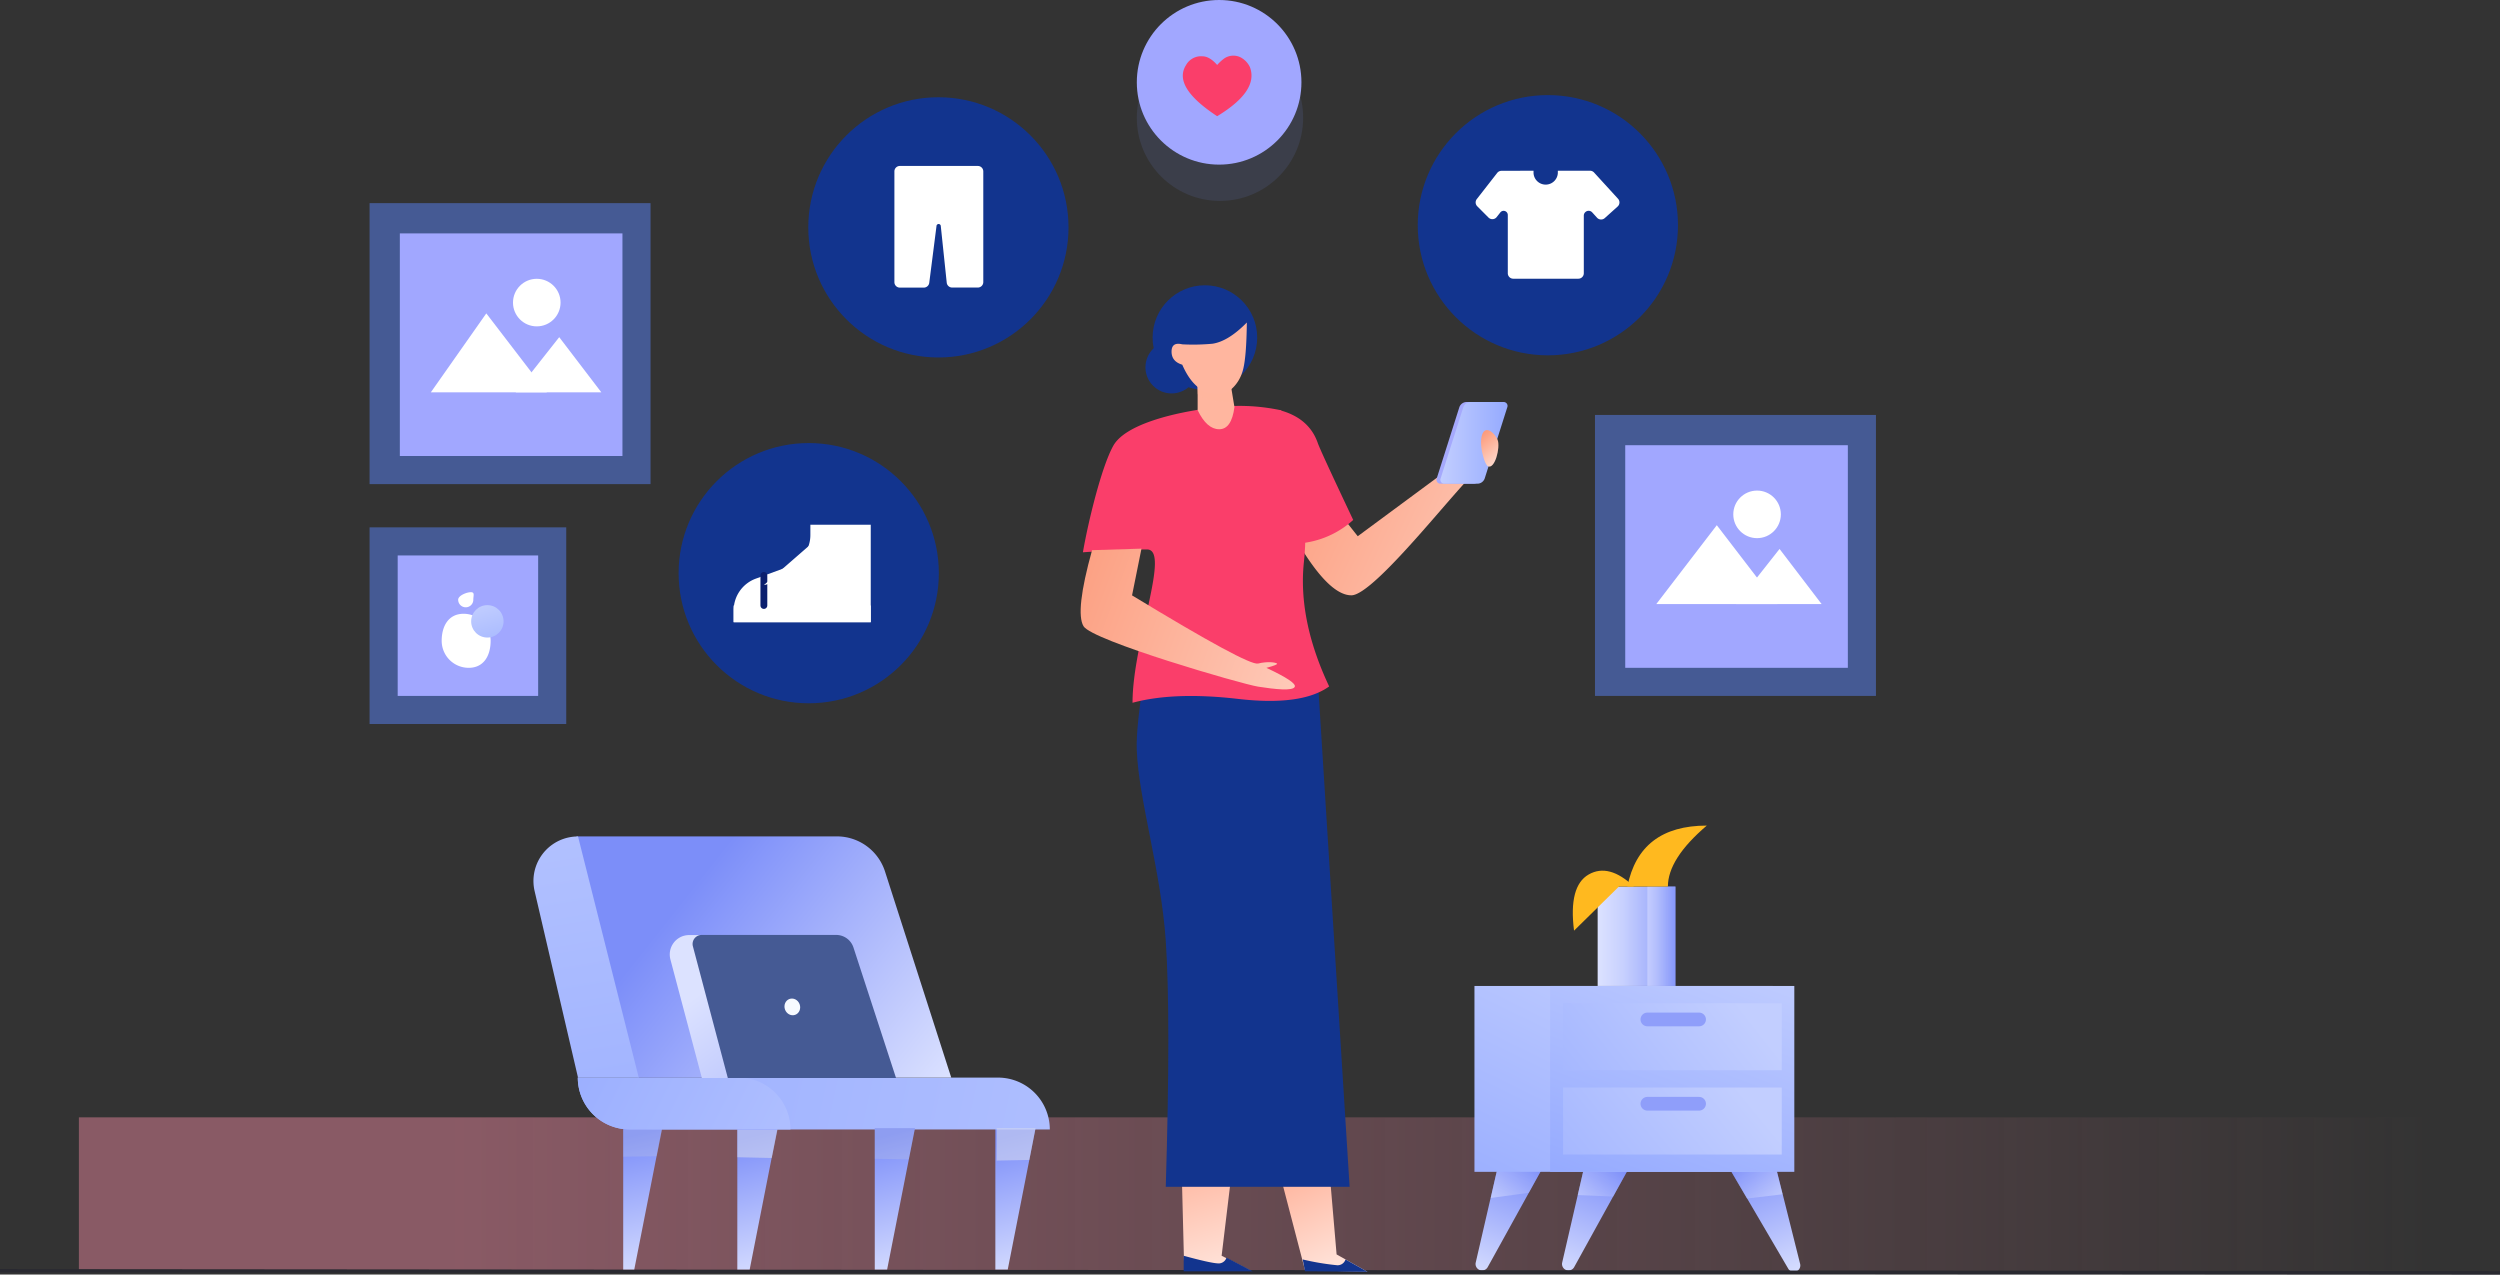 <svg id="Layer_1" data-name="Layer 1" xmlns="http://www.w3.org/2000/svg" xmlns:xlink="http://www.w3.org/1999/xlink" viewBox="0 0 729.54 371.93"><rect x="0" y="0" width="729.54" height="371.93" fill="#333333" stroke="none"/><defs><style>.cls-1,.cls-10,.cls-12,.cls-15,.cls-18,.cls-2,.cls-25,.cls-26,.cls-27,.cls-28,.cls-29,.cls-3,.cls-30,.cls-31,.cls-32,.cls-33,.cls-34,.cls-35,.cls-38,.cls-39,.cls-4,.cls-40,.cls-41,.cls-42,.cls-43,.cls-44,.cls-45,.cls-46,.cls-47,.cls-48,.cls-5,.cls-50,.cls-6,.cls-7,.cls-8,.cls-9{fill-rule:evenodd;}.cls-1{opacity:0.5;fill:url(#Gradiente_sem_nome_69);}.cls-2{fill:url(#linear-gradient);}.cls-3,.cls-5,.cls-7{opacity:0.53;}.cls-14,.cls-3,.cls-34,.cls-36,.cls-41,.cls-43,.cls-5,.cls-7{isolation:isolate;}.cls-3{fill:url(#linear-gradient-2);}.cls-4{fill:url(#linear-gradient-3);}.cls-5{fill:url(#linear-gradient-4);}.cls-6{fill:url(#linear-gradient-5);}.cls-7{fill:url(#linear-gradient-6);}.cls-8{fill:url(#linear-gradient-7);}.cls-9{fill:url(#linear-gradient-8);}.cls-10{fill:url(#linear-gradient-9);}.cls-11,.cls-23,.cls-37{fill:none;}.cls-11{stroke:#8f9efa;stroke-width:4px;}.cls-11,.cls-37{stroke-linecap:round;}.cls-12{fill:url(#linear-gradient-10);}.cls-13{fill:url(#linear-gradient-11);}.cls-14{opacity:0.53;fill:url(#linear-gradient-12);}.cls-15{fill:#ffb91f;}.cls-16,.cls-48{fill:#455a94;}.cls-17{fill:#a1a7ff;}.cls-18,.cls-20{fill:#fff;}.cls-19{fill:url(#linear-gradient-13);}.cls-21{fill:url(#linear-gradient-14);}.cls-22{fill:url(#linear-gradient-15);}.cls-23{stroke:#292930;}.cls-24,.cls-26{fill:#12348e;}.cls-25{fill:url(#linear-gradient-16);}.cls-27{fill:url(#linear-gradient-17);}.cls-28{fill:url(#linear-gradient-18);}.cls-29{fill:#a5a9fc;}.cls-30{fill:url(#linear-gradient-19);}.cls-31{fill:url(#linear-gradient-20);}.cls-32{fill:#fa3e6a;}.cls-33,.cls-34{fill:#ffb69f;}.cls-34{opacity:0.62;}.cls-35{fill:url(#linear-gradient-21);}.cls-36{fill:#7c8ef8;opacity:0.12;}.cls-37{stroke:#0b1f6e;stroke-linejoin:round;stroke-width:2px;}.cls-38{fill:url(#linear-gradient-22);}.cls-39{fill:url(#linear-gradient-23);}.cls-40{fill:url(#linear-gradient-24);}.cls-41{fill:#c9ccdb;opacity:0.24;}.cls-42{fill:url(#linear-gradient-25);}.cls-43{fill:#dfe1eb;opacity:0.51;}.cls-44{fill:url(#linear-gradient-26);}.cls-45{fill:url(#linear-gradient-27);}.cls-46{fill:url(#linear-gradient-28);}.cls-47{fill:url(#linear-gradient-29);}.cls-49{fill:#f7faff;}.cls-50{fill:url(#linear-gradient-30);}</style><linearGradient id="Gradiente_sem_nome_69" x1="23.02" y1="348.45" x2="709.21" y2="348.45" gradientUnits="userSpaceOnUse"><stop offset="0.16" stop-color="#e08197"/><stop offset="1" stop-color="#e08197" stop-opacity="0"/></linearGradient><linearGradient id="linear-gradient" x1="139.14" y1="638.41" x2="139.31" y2="639.08" gradientTransform="matrix(35.48, 0, 0, -55.64, -4498.94, 35897.83)" gradientUnits="userSpaceOnUse"><stop offset="0" stop-color="#dce2ff"/><stop offset="1" stop-color="#7c8ef9"/></linearGradient><linearGradient id="linear-gradient-2" x1="134.84" y1="646.98" x2="135.39" y2="647.39" gradientTransform="matrix(28.47, 0, 0, -22.1, -3406.54, 14644.6)" xlink:href="#linear-gradient"/><linearGradient id="linear-gradient-3" x1="138.72" y1="638.41" x2="138.89" y2="639.08" gradientTransform="matrix(35.48, 0, 0, -55.64, -4458.94, 35897.83)" xlink:href="#linear-gradient"/><linearGradient id="linear-gradient-4" x1="134.14" y1="647.41" x2="134.69" y2="647.8" gradientTransform="matrix(28.21, 0, 0, -21.43, -3325.63, 14223.01)" xlink:href="#linear-gradient"/><linearGradient id="linear-gradient-5" x1="171.35" y1="638.34" x2="171.54" y2="639.01" gradientTransform="translate(6974.27 36301.8) rotate(180) scale(37.68 56.28)" xlink:href="#linear-gradient"/><linearGradient id="linear-gradient-6" x1="175.48" y1="646.82" x2="176.03" y2="647.21" gradientTransform="translate(5705.5 14807.92) rotate(180) scale(29.53 22.36)" xlink:href="#linear-gradient"/><linearGradient id="linear-gradient-7" x1="151.24" y1="636.81" x2="150.63" y2="636.03" gradientTransform="matrix(138, 0, 0, -86, -20365.62, 55055.33)" gradientUnits="userSpaceOnUse"><stop offset="0" stop-color="#c2ceff"/><stop offset="1" stop-color="#95aaff"/></linearGradient><linearGradient id="linear-gradient-8" x1="150.21" y1="636.96" x2="149.81" y2="636.13" gradientTransform="matrix(113, 0, 0, -86, -16461.49, 55055.33)" xlink:href="#linear-gradient-7"/><linearGradient id="linear-gradient-9" x1="149.64" y1="642.45" x2="148.64" y2="642.21" gradientTransform="matrix(101.17, 0, 0, -31, -14625.3, 20216.64)" xlink:href="#linear-gradient-7"/><linearGradient id="linear-gradient-10" x1="149.64" y1="642.92" x2="148.64" y2="642.67" gradientTransform="matrix(101.17, 0, 0, -31, -14625.3, 20255.64)" xlink:href="#linear-gradient-7"/><linearGradient id="linear-gradient-11" x1="138.58" y1="638.98" x2="139.27" y2="638.98" gradientTransform="matrix(36, 0, 0, -46, -4522.55, 29666.28)" gradientUnits="userSpaceOnUse"><stop offset="0" stop-color="#dce2ff"/><stop offset="0.3" stop-color="#c7d0fe"/><stop offset="1" stop-color="#7c8ef9"/></linearGradient><linearGradient id="linear-gradient-12" x1="109.28" y1="638.98" x2="109.98" y2="638.98" gradientTransform="matrix(13, 0, 0, -46, -939.95, 29666.28)" xlink:href="#linear-gradient-11"/><linearGradient id="linear-gradient-13" x1="115.1" y1="649.77" x2="115.5" y2="648.38" gradientTransform="matrix(10, 0, 0, -10, -996.89, 6582.34)" xlink:href="#linear-gradient-7"/><linearGradient id="linear-gradient-14" x1="94.16" y1="653.39" x2="94.56" y2="652" gradientTransform="matrix(10, 0, 0, -10, -429.89, 6680.34)" xlink:href="#linear-gradient-7"/><linearGradient id="linear-gradient-15" x1="128.96" y1="647.96" x2="129.35" y2="646.57" gradientTransform="matrix(15, 0, 0, -15, -1793.72, 9895.22)" xlink:href="#linear-gradient-7"/><linearGradient id="linear-gradient-16" x1="141.98" y1="640.15" x2="141.63" y2="640.95" gradientTransform="matrix(40.1, 0, 0, -43.61, -5304.3, 28285.44)" gradientUnits="userSpaceOnUse"><stop offset="0" stop-color="#ffe1d7"/><stop offset="1" stop-color="#ffa88d"/></linearGradient><linearGradient id="linear-gradient-17" x1="139.07" y1="638.83" x2="138.92" y2="639.62" gradientTransform="matrix(31.93, 0, 0, -52.61, -4086.02, 33977.98)" xlink:href="#linear-gradient-16"/><linearGradient id="linear-gradient-18" x1="150.11" y1="635.51" x2="148.91" y2="635.95" gradientTransform="matrix(92.16, 0, 0, -74.01, -13354, 47205.77)" gradientUnits="userSpaceOnUse"><stop offset="0" stop-color="#ffe1d7"/><stop offset="1" stop-color="#fc9c7d"/></linearGradient><linearGradient id="linear-gradient-19" x1="420.32" y1="129.23" x2="439.93" y2="129.23" gradientTransform="matrix(1, 0, 0, 1, 0, 0)" xlink:href="#linear-gradient-7"/><linearGradient id="linear-gradient-20" x1="85.54" y1="643.74" x2="85.26" y2="644.42" gradientTransform="matrix(8.07, 0, 0, -16.91, -253.73, 11022.47)" xlink:href="#linear-gradient-18"/><linearGradient id="linear-gradient-21" x1="150.87" y1="636.24" x2="149.67" y2="636.53" gradientTransform="matrix(99.12, 0, 0, -65.14, -14531.27, 41638.35)" xlink:href="#linear-gradient-18"/><linearGradient id="linear-gradient-22" x1="181.22" y1="637.53" x2="181.27" y2="638.2" gradientTransform="translate(3667.55 42069.47) rotate(180) scale(18.6 65.4)" xlink:href="#linear-gradient"/><linearGradient id="linear-gradient-23" x1="178.55" y1="637.53" x2="178.59" y2="638.2" gradientTransform="translate(3401.89 42069.47) rotate(180) scale(18 65.4)" xlink:href="#linear-gradient"/><linearGradient id="linear-gradient-24" x1="156.24" y1="645.56" x2="157.93" y2="645.6" gradientTransform="translate(34596.27 15816.01) rotate(180) scale(218.4 24)" xlink:href="#linear-gradient-7"/><linearGradient id="linear-gradient-25" x1="178.85" y1="637.53" x2="178.9" y2="638.2" gradientTransform="translate(3548.15 42069.46) rotate(180) scale(18.6 65.4)" xlink:href="#linear-gradient"/><linearGradient id="linear-gradient-26" x1="158.53" y1="645.45" x2="160.21" y2="645.66" gradientTransform="translate(15904.43 15816.01) rotate(180) scale(98.4 24)" xlink:href="#linear-gradient-7"/><linearGradient id="linear-gradient-27" x1="180.11" y1="637.53" x2="180.16" y2="638.2" gradientTransform="translate(3611.75 42069.47) rotate(180) scale(18.6 65.4)" xlink:href="#linear-gradient"/><linearGradient id="linear-gradient-28" x1="157.43" y1="635.33" x2="157.98" y2="635.61" gradientTransform="translate(27586.23 71205.68) rotate(180) scale(173.4 111.6)" xlink:href="#linear-gradient"/><linearGradient id="linear-gradient-29" x1="160.17" y1="637.46" x2="159.25" y2="636.58" gradientTransform="translate(15059.72 42483.93) rotate(180) scale(92.7 66.2)" xlink:href="#linear-gradient"/><linearGradient id="linear-gradient-30" x1="163.77" y1="636.61" x2="163.62" y2="634.6" gradientTransform="translate(8139.82 71205.68) rotate(180) scale(48.68 111.6)" xlink:href="#linear-gradient-7"/></defs><title>Hyper-Personalization</title><g id="Group-24"><g id="Group-19"><polygon id="Rectangle-Copy-12" class="cls-1" points="23.02 326.06 709.21 326.06 709.21 370.84 23.02 370.84 23.02 326.06"/><g id="Group-29-Copy"><g id="Group-21"><path id="Path-73" class="cls-2" d="M438.2,335.65l-7.56,32.78a1.89,1.89,0,0,0,3.5,1.33L453,335.65H438.2Z"/><polygon id="Path-73-Copy-3" class="cls-3" points="438.2 335.65 435.02 349.59 446.12 348.07 452.97 335.65 438.2 335.65"/><path id="Path-73-Copy-2" class="cls-4" d="M463.43,335.65l-7.56,32.78a1.89,1.89,0,0,0,3.5,1.33l18.83-34.11H463.43Z"/><polygon id="Path-73-Copy-4" class="cls-5" points="463.43 335.65 460.41 348.73 470.74 349.17 478.2 335.65 463.43 335.65"/><path id="Path-73-Copy" class="cls-6" d="M517,335.65l8.3,33.14a1.89,1.89,0,0,1-3.47,1.42l-20.24-34.56H517Z"/><polygon id="Path-73-Copy-5" class="cls-7" points="516.95 335.65 520.17 348.51 509.8 349.75 501.54 335.65 516.95 335.65"/><g id="Group-6"><polygon id="Rectangle" class="cls-8" points="430.27 287.72 517.31 287.72 517.31 341.96 430.27 341.96 430.27 287.72"/><polygon id="Rectangle-Copy-5" class="cls-9" points="452.35 287.72 523.61 287.72 523.61 341.96 452.35 341.96 452.35 287.72"/><g id="Group-20"><polygon id="Rectangle-Copy-6" class="cls-10" points="456.13 292.76 519.94 292.76 519.94 312.31 456.13 312.31 456.13 292.76"/><path id="Path-75" class="cls-11" d="M480.73,297.49h15.09"/></g><g id="Group-20-Copy"><polygon class="cls-12" points="456.13 317.36 519.94 317.36 519.94 336.91 456.13 336.91 456.13 317.36"/><path class="cls-11" d="M480.73,322.09h15.09"/></g></g></g><g id="Group-23"><g id="Group-22"><rect class="cls-13" x="466.22" y="258.71" width="22.7" height="29.01"/><rect id="Rectangle-Copy-9" class="cls-14" x="480.73" y="258.71" width="8.2" height="29.01"/></g><path id="Path-76" class="cls-15" d="M476.8,258.71q-7.28-6.9-13.2-3.52t-4.27,16.39l13.1-12.87Z"/><path id="Path-77" class="cls-15" d="M474.9,258.71q3.54-17.79,23.17-17.79-11.35,9.66-11.35,17.79Z"/></g></g><g id="Group-19-Copy-2"><g id="Group-17"><g id="Group-13"><rect class="cls-16" x="107.85" y="59.28" width="81.99" height="81.99"/><rect id="Rectangle-Copy-3" class="cls-17" x="116.68" y="68.11" width="64.96" height="64.96"/></g><g id="Group-16"><g id="Group-14"><polygon id="Path-74" class="cls-18" points="125.73 114.48 159.57 114.48 141.91 91.45 125.73 114.48"/><polygon id="Path-74-Copy" class="cls-18" points="150.5 114.48 175.47 114.48 163.19 98.39 150.5 114.48"/></g><circle id="Oval" class="cls-19" cx="155.15" cy="88.3" r="3.15"/><circle id="Oval-Copy" class="cls-20" cx="156.64" cy="88.3" r="6.94"/></g></g><g id="Group-17-Copy-2"><rect class="cls-16" x="465.44" y="121.09" width="81.99" height="81.99"/><rect class="cls-17" x="474.27" y="129.92" width="64.96" height="64.96"/><polygon class="cls-18" points="483.33 176.28 518.65 176.28 500.99 153.26 483.33 176.28"/><polygon class="cls-18" points="506.61 176.28 531.58 176.28 519.3 160.19 506.61 176.28"/><circle class="cls-21" cx="512.74" cy="150.1" r="3.15"/><circle class="cls-20" cx="512.74" cy="150.1" r="6.94"/></g><g id="Group-17-Copy"><rect class="cls-16" x="107.85" y="153.89" width="57.39" height="57.39"/><rect class="cls-17" x="116.05" y="162.09" width="40.99" height="40.99"/><g id="Group-18"><path id="Oval-Copy-3" class="cls-18" d="M135.28,179.11a7.89,7.89,0,0,1,7.89,7.89c0,4.35-2,7.88-6.4,7.88a7.88,7.88,0,0,1-7.88-7.88C128.89,182.64,130.93,179.11,135.28,179.11Z"/><path id="Oval-Copy-4" class="cls-18" d="M137.4,172.81c1.22,0,.72,1,.72,2.2a2.21,2.21,0,1,1-4.42,0C133.7,173.8,136.18,172.81,137.4,172.81Z"/><circle id="Oval-Copy-2" class="cls-22" cx="142.22" cy="181.32" r="4.73"/></g></g></g><path id="Path-34-Copy-2" class="cls-23" d="M0,370.84l729.54.59"/><g id="Group-9"><circle class="cls-24" cx="341.89" cy="107.18" r="7.63"/><circle class="cls-24" cx="351.61" cy="98.51" r="15.26"/></g><g id="Group-4"><polygon id="Path-10" class="cls-25" points="373.77 343.64 380.82 370.64 399.07 371.14 390.04 366.06 388.12 343.64 373.77 343.64"/><path id="Path-10-Copy-2" class="cls-26" d="M380.15,367.53l.67,3.44,18.25.18-6.43-3.62a2.41,2.41,0,0,1-2.7,1.66A74.33,74.33,0,0,1,380.15,367.53Z"/></g><g id="Group-8"><g id="Group-3"><polygon id="Path-10-Copy" class="cls-27" points="344.75 338.19 345.58 370.74 364.89 370.74 356.49 366.45 359.97 337.56 344.75 338.19"/><path id="Path-10-Copy-3" class="cls-26" d="M345.42,366.45V371h20.14l-7.64-4a2.43,2.43,0,0,1-2.71,1.66C353.77,368.57,350.5,367.85,345.42,366.45Z"/></g></g><path id="Path-79" class="cls-26" d="M331.72,218.74c.5,14.41,7.08,35.28,8.47,55.81q1.5,22.23,0,71.77h53.65L384.57,198.5l-50.49-2.18Q331.49,212.07,331.72,218.74Z"/><path id="Path-9" class="cls-28" d="M390.88,149.74l5.33,6.74,29.1-21.5,2.53-4.16q2.55-3.67,3-3.75c.32-.06.13,1.19-.56,3.75a8.83,8.83,0,0,0,3.16-.77c.65-.41,1.27-.8,1.84-1.14,1.4-.84-.36,6-4.57,8.81s-29.48,36-36.36,36q-6.87,0-16.72-17.26Z"/><g id="Group-12-Copy"><g id="Group-11"><path class="cls-29" d="M428,117.31h9.66a1.14,1.14,0,0,1,1.13,1.13,1.41,1.41,0,0,1-.05.35l-6.6,20.77a2.26,2.26,0,0,1-2.16,1.59h-9.66a1.14,1.14,0,0,1-1.13-1.14,1.27,1.27,0,0,1,.05-.34l6.6-20.78A2.27,2.27,0,0,1,428,117.31Z"/><path class="cls-30" d="M429.14,117.31h9.65a1.14,1.14,0,0,1,1.14,1.13,1.07,1.07,0,0,1-.06.35l-6.59,20.77a2.27,2.27,0,0,1-2.17,1.59h-9.65a1.14,1.14,0,0,1-1.14-1.14,1,1,0,0,1,.06-.34L427,118.89A2.28,2.28,0,0,1,429.14,117.31Z"/></g><path id="Path-17" class="cls-31" d="M437.08,128.5c-.73-2.13-4.27-5.35-4.85-.33-.32,2.76,1.07,7.51,2,7.92C436.27,136.94,437.81,130.63,437.08,128.5Z"/></g><g id="Group-7"><path id="Path-5" class="cls-32" d="M373.45,119.7q8.58,2.3,11.11,9.61.78,2.24,10.33,22.42a26.76,26.76,0,0,1-15.56,6.83l-9.57-30.8Z"/><g id="Path-4"><path class="cls-32" d="M353.73,119c-11.26,1.37-25.38,4.86-28.85,11.07s-7.37,22.36-8.87,31.1q11.7-.83,18.71-.83c7,0-4.23,27-4.23,44.74q12.19-3.28,30.77-1.13t26.61-3.64q-9.15-19.41-7.37-36.32c1.77-16.9-2.87-19.56-4.49-27.25a112.31,112.31,0,0,1-2.13-17A57.77,57.77,0,0,0,353.73,119Z"/></g></g><path id="Path-2-Copy-5" class="cls-33" d="M358.93,110.89l1.3,7.91q-.84,6.47-4.45,6.46c-2.4,0-4.5-1.85-6.29-5.57V109.15Z"/><path id="Path-2-Copy-4" class="cls-34" d="M358.73,111.34l.9,6a28.92,28.92,0,0,1-5.92-.49,15.51,15.51,0,0,1-4.18-1.82l-.22-4.12Z"/><path id="Path-Copy" class="cls-33" d="M345,100.48q-3.12-.75-3.12,2.13t3.12,3.81q4.11,9.49,11.76,8.5c1.56-.21,4.68-2.42,5.92-6.81q1.05-3.72,1.17-14-5.4,5.49-10,6.19A61,61,0,0,1,345,100.48Z"/><path id="Path-6" class="cls-35" d="M318.68,160.55q-5,18-2.49,22.19c2.49,4.2,46.1,16.87,50.93,17.63s10.28,1.37,10.73,0q.45-1.38-8.29-5.48,3.46-.93,3.09-1.26c-.38-.32-2.68-.7-5.53,0q-2.85.72-36.77-19.89l2.75-13.64Z"/><g id="Group-20-Copy-3"><circle class="cls-36" cx="356.01" cy="34.36" r="24.27"/><circle class="cls-17" cx="355.76" cy="24.02" r="24.02"/><path id="Path-45-Copy-2" class="cls-32" d="M355.19,33.91q12.18-7.39,9.55-14.34a6.23,6.23,0,0,0-2.87-2.91,4.75,4.75,0,0,0-4.62.4,12.85,12.85,0,0,0-2.06,1.9c-1.49-1.69-2.92-2.53-4.31-2.53A5,5,0,0,0,346.1,19Q342.1,25.32,355.19,33.91Z"/></g><circle class="cls-24" cx="273.84" cy="66.35" r="37.97"/><g id="Group-13-Copy-2"><g id="Group-10"><path id="Path-46" class="cls-20" d="M285.35,48.43H262.58A1.59,1.59,0,0,0,261,50V82.34a1.59,1.59,0,0,0,1.59,1.59h7a1.6,1.6,0,0,0,1.58-1.39L273.28,66a.63.63,0,0,1,1.26,0l1.73,16.48a1.59,1.59,0,0,0,1.58,1.43h7.5a1.59,1.59,0,0,0,1.59-1.59V50A1.59,1.59,0,0,0,285.35,48.43Z"/><g id="Group-12"><path id="Path-47" class="cls-20" d="M275.18,50.52l2.15,5.24"/><path id="Path-47-Copy" class="cls-20" d="M272.56,50.52l-2.22,5.24"/></g></g></g><g id="Group-5"><circle class="cls-24" cx="451.69" cy="65.72" r="37.97"/><g id="Group-15"><path id="Path-48" class="cls-20" d="M447.51,49.82v.69a3.55,3.55,0,0,0,7.09,0v-.69H464a1.61,1.61,0,0,1,1.17.52l7,7.66a1.6,1.6,0,0,1-.1,2.25h0l-3.78,3.4a1.6,1.6,0,0,1-2.25-.12h0L464.65,62a1.4,1.4,0,0,0-2-.12,1.38,1.38,0,0,0-.47,1V79.74a1.59,1.59,0,0,1-1.59,1.59H441.56A1.59,1.59,0,0,1,440,79.74v-17a1.22,1.22,0,0,0-2.18-.75l-1.07,1.36a1.59,1.59,0,0,1-2.23.27l-.14-.12-3.29-3.3a1.59,1.59,0,0,1-.14-2.1l5.95-7.63a1.58,1.58,0,0,1,1.25-.62Z"/></g></g><g id="Group-2"><circle class="cls-24" cx="236" cy="167.26" r="37.97"/><g id="Group"><polygon id="Path-51" class="cls-20" points="254.1 176.69 254.1 181.57 214.08 181.57 214.08 176.69 254.1 176.69"/><circle class="cls-20" cx="246.34" cy="164.79" r="2.98"/><path id="Path-51-Copy" class="cls-20" d="M254.1,153.13v28.44h-40v-3.46a9.84,9.84,0,0,1,6.45-9.25l9.48-3.49a9.84,9.84,0,0,0,6.45-9.25v-3H254.1Z"/><path id="Path-52" class="cls-37" d="M222.91,167.91v8.78"/><path id="Path-56" class="cls-20" d="M239.74,156.08a12.09,12.09,0,0,1-9.09,12.72l-7.74,1.94h0"/></g></g></g><g id="Group-59-Copy-3"><polygon id="Path-58-Copy-2" class="cls-38" points="302.19 329.22 294.08 370.46 290.46 370.46 290.46 329.22 302.19 329.22"/><polygon id="Path-58-Copy" class="cls-39" points="193.21 329.22 185.09 370.46 181.86 370.46 181.86 329.22 193.21 329.22"/><path class="cls-40" d="M306.35,329.59a15.12,15.12,0,0,0-15.13-15.13H168.61a15.13,15.13,0,0,0,15.14,15.13Z"/><polygon id="Path-58-Copy-5" class="cls-41" points="193.21 329.59 191.65 337.4 181.86 337.54 181.86 329.59 193.21 329.59"/><g id="Group-62"><polygon id="Path-58" class="cls-42" points="226.89 329.22 218.77 370.46 215.16 370.46 215.16 329.22 226.89 329.22"/><polygon id="Path-58-Copy-7" class="cls-43" points="226.89 329.59 225.21 337.92 215.16 337.7 215.16 329.59 226.89 329.59"/></g><path id="Path-55-Copy" class="cls-44" d="M215.54,314.46H168.61a15.13,15.13,0,0,0,15.14,15.13h46.92A15.13,15.13,0,0,0,215.54,314.46Z"/><polygon id="Path-58-Copy-3" class="cls-45" points="267 329.22 258.88 370.46 255.27 370.46 255.27 329.22 267 329.22"/><path class="cls-46" d="M258.26,254.31l19.33,60.15H186.12l-17.89-70.39h76A14.76,14.76,0,0,1,258.26,254.31Z"/><g id="Group-60"><path id="Path-56-Copy-2" class="cls-47" d="M241.49,276.49l12.42,38.09H204.82L195.64,280a5.67,5.67,0,0,1,4-6.94,5.89,5.89,0,0,1,1.45-.19h35.33A5.31,5.31,0,0,1,241.49,276.49Z"/><path id="Path-56-Copy" class="cls-48" d="M249.05,276.49l12.43,38.09H212.39L202.2,276.16a2.64,2.64,0,0,1,1.88-3.24,2.59,2.59,0,0,1,.68-.09H244A5.3,5.3,0,0,1,249.05,276.49Z"/><ellipse class="cls-49" cx="231.21" cy="293.83" rx="2.27" ry="2.46" transform="translate(-86.55 96.8) rotate(-20)"/></g><polygon id="Path-58-Copy-4" class="cls-41" points="267 329.22 265.21 338.3 255.27 338.15 255.27 329.22 267 329.22"/><path class="cls-50" d="M168.67,244.07l17.73,70.39H168.67L156,260a13,13,0,0,1,9.71-15.57,13.17,13.17,0,0,1,2.93-.34Z"/><polygon id="Path-58-Copy-6" class="cls-43" points="302.19 329.22 300.38 338.49 290.84 338.68 290.84 329.22 302.19 329.22"/></g></g></svg>